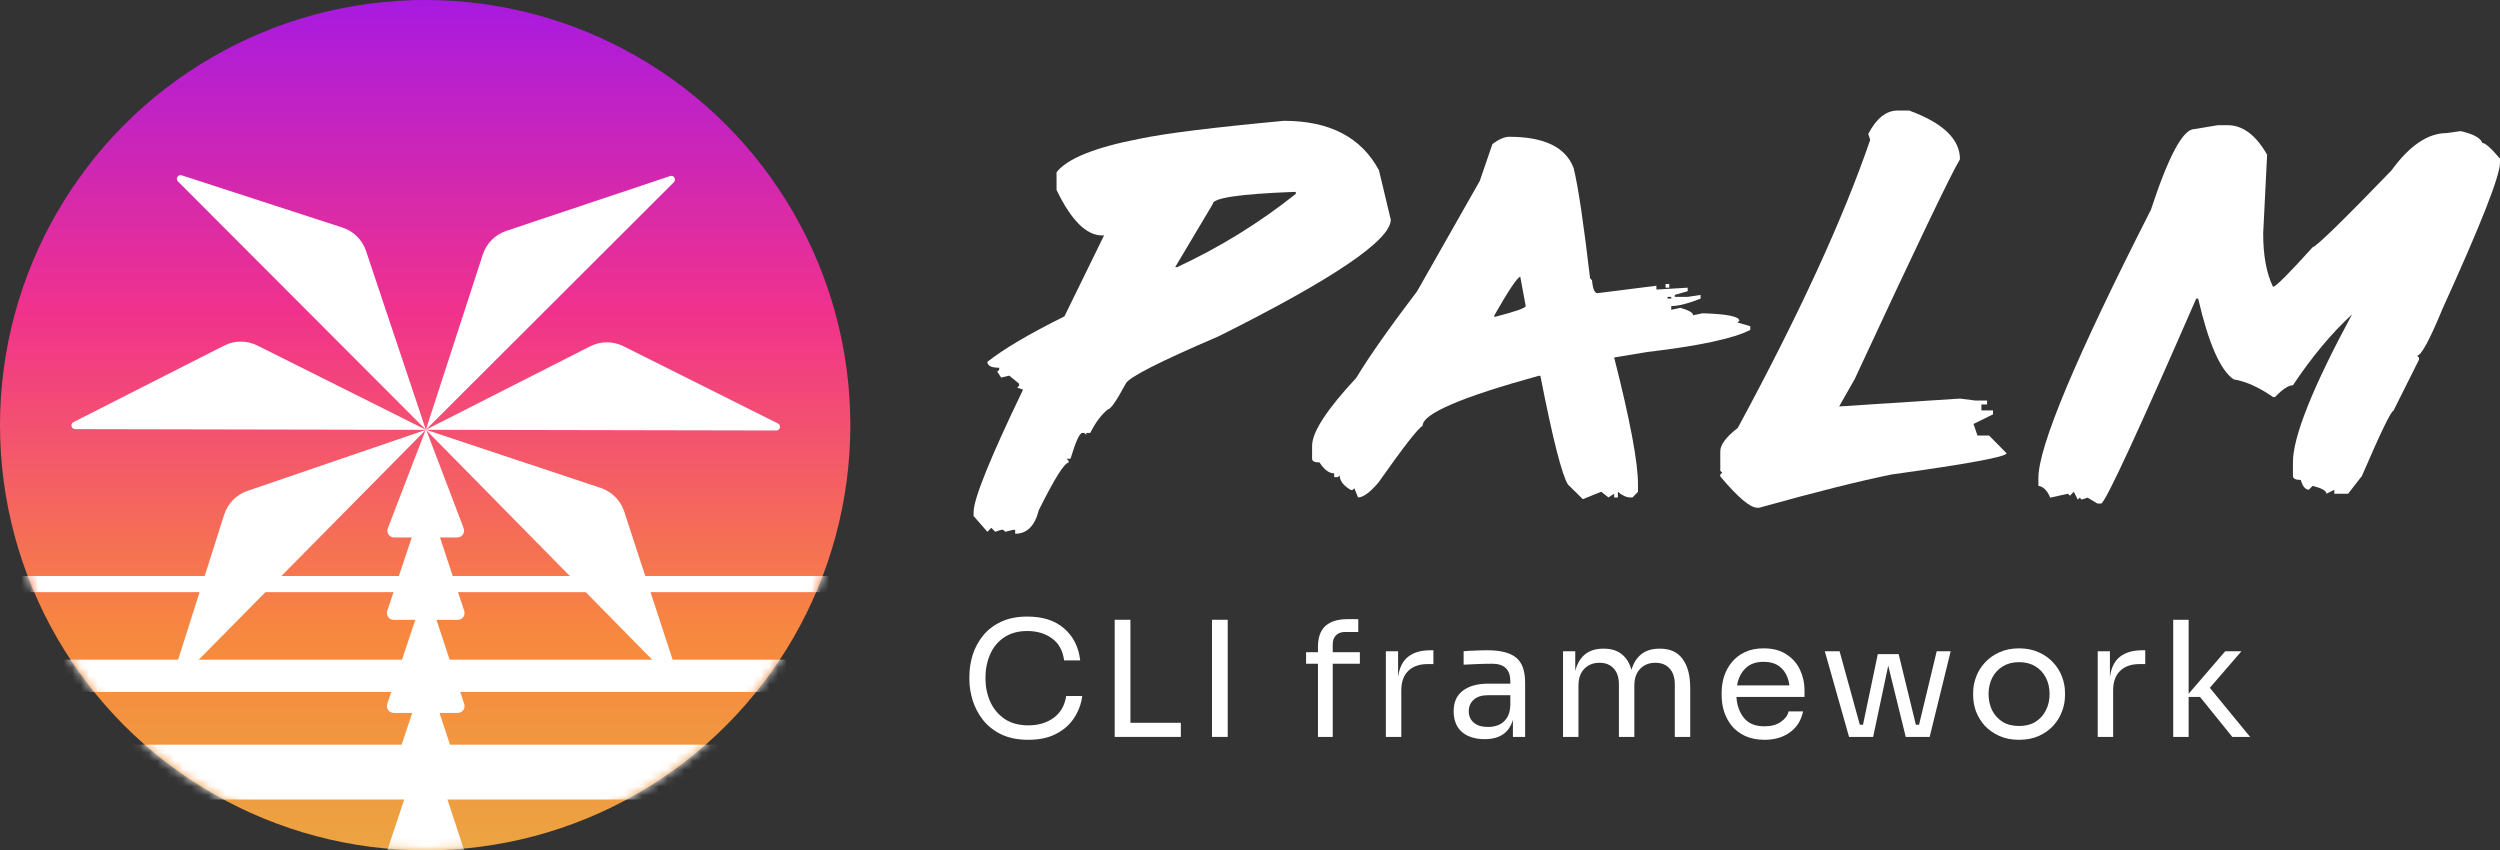 <svg width="294" height="100" viewBox="0 0 294 100" fill="none" xmlns="http://www.w3.org/2000/svg">
<rect x="0" y="0" width="294" height="100" fill="#333333" stroke="none"/>
<path d="M150.994 14.209C156.365 14.209 160.088 16.146 162.165 20.022L163.555 25.834C163.555 28.235 156.811 32.804 143.323 39.543C136.322 42.544 132.676 44.404 132.384 45.124C131.303 47.13 130.608 48.133 130.299 48.133C129.527 48.751 128.832 49.677 128.214 50.911H127.751V51.143L127.519 50.911H127.287C126.961 50.911 126.498 51.923 125.897 53.946H125.434L125.666 54.178V54.409C125.185 54.409 124.018 56.27 122.165 59.99C121.702 61.842 120.775 62.768 119.385 62.768V62.305H119.154L118.227 62.537L117.97 62.305H117.738L117.043 62.537L116.58 62.074L116.116 62.537L114.495 60.685V60.222C114.495 58.679 116.434 53.878 120.312 45.819L119.617 45.587L119.849 45.356V45.124L118.69 44.173L117.738 44.404L117.275 43.71L117.506 43.478V43.247C116.58 43.247 116.116 43.015 116.116 42.552C118.021 41.043 121.041 39.26 125.177 37.203L129.836 27.686H129.604C127.751 27.686 125.966 25.903 124.25 22.336V20.253C125.52 18.641 128.78 17.329 134.031 16.318C137.034 15.684 142.688 14.98 150.994 14.209ZM138.201 31.416H138.433C143.478 29.066 148.128 26.194 152.384 22.799V22.568H152.152C145.803 22.808 142.628 23.279 142.628 23.982L138.201 31.416Z" fill="white"/>
<path d="M177.468 16.086C181.603 16.086 184.134 17.312 185.061 19.764C185.593 21.942 186.237 26.263 186.992 32.727L187.223 32.959C187.309 33.97 187.524 34.476 187.867 34.476L194.791 33.602V34.039H195.022L198.472 33.833V34.245L196.953 34.682V34.913H198.472L199.99 34.682V35.119C198.514 35.702 197.365 35.994 196.541 35.994V36.431L197.622 36.199C198.617 36.491 199.115 36.782 199.115 37.074L200.222 36.842C203.105 36.928 204.546 37.22 204.546 37.717L204.314 37.923L205.833 38.36V38.797C203.877 39.809 199.836 40.675 193.71 41.395L189.823 42.038C191.693 49.377 192.629 54.358 192.629 56.981V57.83L191.985 58.499H191.753C191.273 58.499 190.775 58.276 190.261 57.83V58.499H189.823V58.061L189.154 58.499L188.304 57.83L186.142 58.704L184.392 56.981C183.671 55.815 182.59 51.554 181.149 44.198H180.943C171.848 46.702 167.301 48.657 167.301 50.062C166.717 50.423 164.984 52.652 162.101 56.75C161.106 57.916 160.308 58.499 159.707 58.499L159.27 57.418L159.064 57.624H158.858C157.983 57.11 157.545 56.535 157.545 55.901L157.339 56.107H156.902V55.669C156.301 55.669 155.726 55.241 155.177 54.383C154.594 54.383 154.302 54.238 154.302 53.946V52.429C154.302 50.817 156.035 48.151 159.502 44.43C160.977 41.978 163.362 38.583 166.657 34.245L174.019 21.282L175.512 16.935C176.284 16.369 176.936 16.086 177.468 16.086ZM175.743 37.074V37.28C178.197 36.645 179.424 36.217 179.424 35.994L178.781 32.522C178.386 32.693 177.373 34.21 175.743 37.074ZM195.872 33.396H196.309V33.833H195.872V33.396ZM196.103 34.913V35.119H196.541V34.913H196.103Z" fill="white"/>
<path d="M223.155 13H224.519C228.5 14.457 230.491 16.369 230.491 18.736C229.461 20.416 225.334 29.032 218.11 44.584L216.282 47.799L230.491 46.873L232.318 47.105H233.682V47.568H233.013V48.262H234.377V48.725L232.087 49.857L232.55 51.22H233.914L235.973 53.303C235.973 53.715 231.469 54.546 222.46 55.798C218.65 56.57 213.46 57.873 206.887 59.708H206.656C205.815 59.708 204.365 58.481 202.306 56.029V55.798L202.537 55.592L202.306 55.361V53.072C202.306 52.3 202.992 51.383 204.365 50.32C211.572 36.997 216.763 25.706 219.937 16.447L219.706 15.752C220.667 13.917 221.816 13 223.155 13Z" fill="white"/>
<path d="M260.821 14.723H261.98C263.747 14.723 265.292 15.881 266.613 18.195L266.15 27.455C266.15 30.061 266.536 32.153 267.308 33.73C267.634 33.713 269.187 32.161 271.967 29.075C272.482 28.921 275.57 25.911 281.233 20.047C283.361 17.115 285.532 15.649 287.745 15.649L289.367 15.418C290.877 15.761 291.726 16.224 291.915 16.807C292.258 16.807 292.953 17.424 294 18.658V19.121C294 20.682 291.752 26.4 287.256 36.277C285.729 39.98 284.725 41.832 284.245 41.832L284.476 42.064V42.295L281.465 48.313C281.19 48.331 279.955 50.886 277.758 55.978L276.137 58.061H274.515V57.599L273.588 58.061C273.588 57.718 273.048 57.41 271.967 57.136L271.503 57.599C271.074 57.547 270.766 57.161 270.577 56.441C269.959 56.441 269.65 56.287 269.65 55.978V54.358C269.65 51.357 271.967 45.562 276.6 36.971C274.18 39.2 271.864 41.978 269.65 45.304C269.135 45.304 268.432 45.767 267.54 46.693H267.308C265.661 45.544 264.116 44.85 262.675 44.61C261.113 43.547 259.723 40.383 258.505 35.119H258.273C251.529 50.586 247.814 58.619 247.128 59.219H246.665L245.506 58.524L244.811 58.756L244.58 58.524L244.348 58.756L243.885 57.83L243.421 58.293L243.19 58.061L241.105 58.524C240.762 57.684 240.298 57.221 239.715 57.136V56.21C239.715 52.506 244.125 41.995 252.945 24.677C255.021 18.35 256.72 15.186 258.042 15.186L260.821 14.723Z" fill="white"/>
<path d="M120.93 87C119.671 87 118.595 86.78 117.701 86.34C116.82 85.899 116.109 85.327 115.567 84.623C115.026 83.918 114.629 83.157 114.378 82.34C114.126 81.509 114 80.71 114 79.943V79.528C114 78.698 114.126 77.868 114.378 77.037C114.642 76.207 115.045 75.453 115.586 74.773C116.127 74.094 116.832 73.547 117.701 73.132C118.57 72.716 119.608 72.509 120.817 72.509C122.655 72.509 124.102 72.981 125.16 73.924C126.23 74.855 126.853 76.1 127.029 77.66H125.141C124.977 76.49 124.493 75.622 123.687 75.056C122.894 74.49 121.937 74.207 120.817 74.207C119.734 74.207 118.821 74.459 118.079 74.962C117.349 75.453 116.801 76.119 116.436 76.962C116.071 77.792 115.888 78.723 115.888 79.754C115.888 80.736 116.071 81.648 116.436 82.49C116.814 83.333 117.374 84.013 118.116 84.528C118.872 85.044 119.81 85.302 120.93 85.302C122.113 85.302 123.108 85.006 123.914 84.415C124.719 83.824 125.21 82.968 125.386 81.849H127.275C127.149 82.792 126.828 83.654 126.312 84.434C125.808 85.214 125.103 85.836 124.197 86.302C123.303 86.767 122.214 87 120.93 87Z" fill="white"/>
<path d="M131.088 86.66V72.886H132.938V85H138.867V86.66H131.088Z" fill="white"/>
<path d="M142.53 86.66V72.886H144.38V86.66H142.53Z" fill="white"/>
<path d="M154.992 86.66V78.056H153.595V76.698H154.992V76.075C154.992 74.956 155.288 74.132 155.88 73.603C156.472 73.075 157.34 72.811 158.486 72.811H159.732V74.32H158.184C157.718 74.32 157.359 74.453 157.107 74.717C156.855 74.968 156.73 75.32 156.73 75.773V76.698H159.921V78.056H156.73V86.66H154.992Z" fill="white"/>
<path d="M162.979 86.66V76.585H164.414V79.603C164.565 78.522 164.962 77.729 165.604 77.226C166.246 76.723 167.121 76.471 168.228 76.471H168.568V78.094H167.926C166.919 78.094 166.145 78.365 165.604 78.905C165.062 79.434 164.792 80.201 164.792 81.207V86.66H162.979Z" fill="white"/>
<path d="M174.615 86.924C173.469 86.924 172.569 86.641 171.914 86.075C171.272 85.497 170.951 84.686 170.951 83.641C170.951 82.572 171.31 81.767 172.028 81.226C172.745 80.673 173.759 80.396 175.068 80.396H177.617V80.151C177.617 78.754 176.912 78.056 175.502 78.056C174.923 78.056 174.319 78.069 173.689 78.094C173.06 78.119 172.538 78.144 172.122 78.169V76.585C172.525 76.547 172.972 76.522 173.463 76.509C173.966 76.484 174.445 76.471 174.898 76.471C176.446 76.471 177.573 76.754 178.278 77.32C178.996 77.886 179.354 78.874 179.354 80.283V86.66H177.919V84.66C177.466 86.17 176.365 86.924 174.615 86.924ZM174.992 85.49C175.42 85.49 175.83 85.415 176.22 85.264C176.61 85.101 176.931 84.836 177.183 84.472C177.447 84.094 177.592 83.579 177.617 82.924V81.755H174.992C174.262 81.755 173.702 81.931 173.312 82.283C172.922 82.635 172.726 83.088 172.726 83.641C172.726 84.195 172.922 84.641 173.312 84.981C173.702 85.321 174.262 85.49 174.992 85.49Z" fill="white"/>
<path d="M183.814 86.66V76.585H185.25V78.905C185.464 78.063 185.841 77.415 186.383 76.962C186.936 76.509 187.654 76.283 188.535 76.283H188.611C189.467 76.283 190.165 76.496 190.707 76.924C191.248 77.352 191.632 77.968 191.859 78.773C192.098 77.968 192.488 77.352 193.029 76.924C193.583 76.496 194.288 76.283 195.144 76.283H195.22C196.416 76.283 197.303 76.692 197.882 77.509C198.474 78.314 198.77 79.446 198.77 80.906V86.66H196.957V80.509C196.957 79.692 196.756 79.063 196.353 78.622C195.95 78.169 195.39 77.943 194.672 77.943C193.929 77.943 193.332 78.182 192.878 78.66C192.425 79.126 192.199 79.78 192.199 80.622V86.66H190.386V80.509C190.386 79.692 190.184 79.063 189.781 78.622C189.379 78.169 188.818 77.943 188.101 77.943C187.358 77.943 186.76 78.182 186.307 78.66C185.854 79.126 185.627 79.78 185.627 80.622V86.66H183.814Z" fill="white"/>
<path d="M207.508 87C206.627 87 205.866 86.849 205.224 86.547C204.581 86.245 204.059 85.849 203.656 85.358C203.253 84.855 202.951 84.296 202.75 83.679C202.561 83.063 202.467 82.434 202.467 81.792V81.453C202.467 80.799 202.561 80.163 202.75 79.547C202.951 78.931 203.253 78.377 203.656 77.886C204.059 77.383 204.569 76.987 205.186 76.698C205.815 76.396 206.552 76.245 207.395 76.245C208.49 76.245 209.39 76.484 210.095 76.962C210.813 77.427 211.342 78.031 211.682 78.773C212.034 79.516 212.21 80.308 212.21 81.151V81.962H204.204C204.267 82.956 204.563 83.78 205.091 84.434C205.62 85.088 206.426 85.415 207.508 85.415C208.301 85.415 208.943 85.239 209.434 84.887C209.938 84.534 210.24 84.126 210.341 83.66H212.04C211.826 84.704 211.316 85.522 210.511 86.113C209.705 86.704 208.704 87 207.508 87ZM207.395 77.83C206.489 77.83 205.777 78.088 205.261 78.603C204.745 79.107 204.418 79.773 204.279 80.604H210.435C210.322 79.748 210.014 79.075 209.51 78.585C209.006 78.082 208.301 77.83 207.395 77.83Z" fill="white"/>
<path d="M217.448 86.66L214.597 76.585H216.334L218.714 85.226H219.091L220.828 76.924H223.283L225.304 85.226H225.681L227.758 76.585H229.401L226.928 86.66H224.114L222.056 78.283L220.281 86.66H217.448Z" fill="white"/>
<path d="M237.443 87C236.562 87 235.788 86.849 235.121 86.547C234.454 86.245 233.887 85.849 233.421 85.358C232.968 84.855 232.622 84.296 232.383 83.679C232.156 83.063 232.043 82.434 232.043 81.792V81.453C232.043 80.811 232.162 80.182 232.402 79.566C232.641 78.937 232.993 78.377 233.459 77.886C233.925 77.383 234.491 76.987 235.159 76.698C235.826 76.396 236.587 76.245 237.443 76.245C238.299 76.245 239.061 76.396 239.728 76.698C240.395 76.987 240.962 77.383 241.428 77.886C241.893 78.377 242.246 78.937 242.485 79.566C242.724 80.182 242.844 80.811 242.844 81.453V81.792C242.844 82.434 242.724 83.063 242.485 83.679C242.259 84.296 241.912 84.855 241.447 85.358C240.993 85.849 240.433 86.245 239.766 86.547C239.099 86.849 238.325 87 237.443 87ZM237.443 85.377C238.199 85.377 238.841 85.214 239.369 84.887C239.911 84.547 240.32 84.094 240.597 83.528C240.886 82.962 241.031 82.327 241.031 81.623C241.031 80.906 240.886 80.264 240.597 79.698C240.307 79.132 239.892 78.685 239.351 78.358C238.822 78.031 238.186 77.868 237.443 77.868C236.713 77.868 236.078 78.031 235.536 78.358C234.995 78.685 234.579 79.132 234.29 79.698C234 80.264 233.856 80.906 233.856 81.623C233.856 82.327 233.994 82.962 234.271 83.528C234.561 84.094 234.97 84.547 235.498 84.887C236.04 85.214 236.688 85.377 237.443 85.377Z" fill="white"/>
<path d="M246.692 86.66V76.585H248.127V79.603C248.278 78.522 248.675 77.729 249.317 77.226C249.959 76.723 250.834 76.471 251.941 76.471H252.281V78.094H251.639C250.632 78.094 249.858 78.365 249.317 78.905C248.775 79.434 248.505 80.201 248.505 81.207V86.66H246.692Z" fill="white"/>
<path d="M255.57 86.66V72.886H257.383V81.585L261.688 76.585H263.595L259.875 80.887L264.615 86.66H262.519L258.723 81.962H257.383V86.66H255.57Z" fill="white"/>
<circle cx="50" cy="50" r="50" fill="url(#paint0_linear_12_381)"/>
<mask id="mask0_12_381" style="mask-type:alpha" maskUnits="userSpaceOnUse" x="0" y="0" width="100" height="100">
<circle cx="50" cy="50" r="50" fill="white"/>
</mask>
<g mask="url(#mask0_12_381)">
<rect x="-7.321" y="67.738" width="114.967" height="1.898" fill="white"/>
<rect x="-7.321" y="77.578" width="114.967" height="3.796" fill="white"/>
<rect x="-7.321" y="87.575" width="114.932" height="6.446" fill="white"/>
<path d="M56.778 29.934C57.205 28.621 58.229 27.588 59.538 27.15L78.805 20.705C79.241 20.559 79.576 21.102 79.25 21.426L50.081 50.543L56.778 29.934Z" fill="white"/>
<path d="M40.263 26.757C41.576 27.184 42.609 28.208 43.047 29.517L50.08 50.541L20.933 21.342C20.61 21.018 20.94 20.478 21.375 20.62L40.263 26.757Z" fill="white"/>
<path d="M69.399 40.727C70.63 40.102 72.085 40.098 73.319 40.715L91.49 49.803C91.901 50.008 91.754 50.628 91.294 50.627L50.08 50.543L69.399 40.727Z" fill="white"/>
<path d="M26.346 40.646C27.577 40.021 29.031 40.016 30.266 40.633L50.093 50.55L8.837 50.465C8.379 50.464 8.232 49.848 8.64 49.641L26.346 40.646Z" fill="white"/>
<path d="M26.359 60.531C26.777 59.215 27.794 58.175 29.1 57.728L50.074 50.55L21.077 79.898C20.756 80.224 20.214 79.896 20.352 79.46L26.359 60.531Z" fill="white"/>
<path d="M70.642 57.379C71.952 57.815 72.977 58.846 73.406 60.158L79.716 79.469C79.859 79.907 79.315 80.238 78.992 79.91L50.08 50.539L70.642 57.379Z" fill="white"/>
<path d="M50.092 50.47L54.527 62.122C54.726 62.646 54.339 63.207 53.779 63.207H46.356C45.795 63.207 45.408 62.644 45.61 62.12L50.092 50.47Z" fill="white"/>
<path d="M49.329 60.474C49.572 59.743 50.606 59.745 50.847 60.476L54.593 71.843C54.764 72.361 54.378 72.894 53.833 72.894H46.301C45.755 72.894 45.37 72.359 45.542 71.841L49.329 60.474Z" fill="white"/>
<path d="M49.329 71.418C49.572 70.687 50.606 70.689 50.847 71.42L54.593 82.787C54.764 83.305 54.378 83.838 53.833 83.838H46.301C45.755 83.838 45.37 83.303 45.542 82.785L49.329 71.418Z" fill="white"/>
<path d="M49.329 81.284C49.572 80.554 50.606 80.555 50.847 81.287L54.593 92.654C54.764 93.171 54.378 93.704 53.833 93.704H46.301C45.755 93.704 45.37 93.169 45.542 92.651L49.329 81.284Z" fill="white"/>
<path d="M49.329 88.64C49.572 87.91 50.606 87.911 50.847 88.643L54.593 100.01C54.764 100.527 54.378 101.06 53.833 101.06H46.301C45.755 101.06 45.37 100.525 45.542 100.007L49.329 88.64Z" fill="white"/>
<path d="M49.329 98.148C49.572 97.417 50.606 97.419 50.847 98.151L54.593 109.518C54.764 110.035 54.378 110.568 53.833 110.568H46.301C45.755 110.568 45.37 110.033 45.542 109.515L49.329 98.148Z" fill="white"/>
</g>
<defs>
<linearGradient id="paint0_linear_12_381" x1="50" y1="0" x2="50" y2="100" gradientUnits="userSpaceOnUse">
<stop stop-color="#A81AE0"/>
<stop offset="0.368" stop-color="#F1328C"/>
<stop offset="0.746" stop-color="#F7883F"/>
<stop offset="1" stop-color="#ECA441"/>
</linearGradient>
</defs>
</svg>
